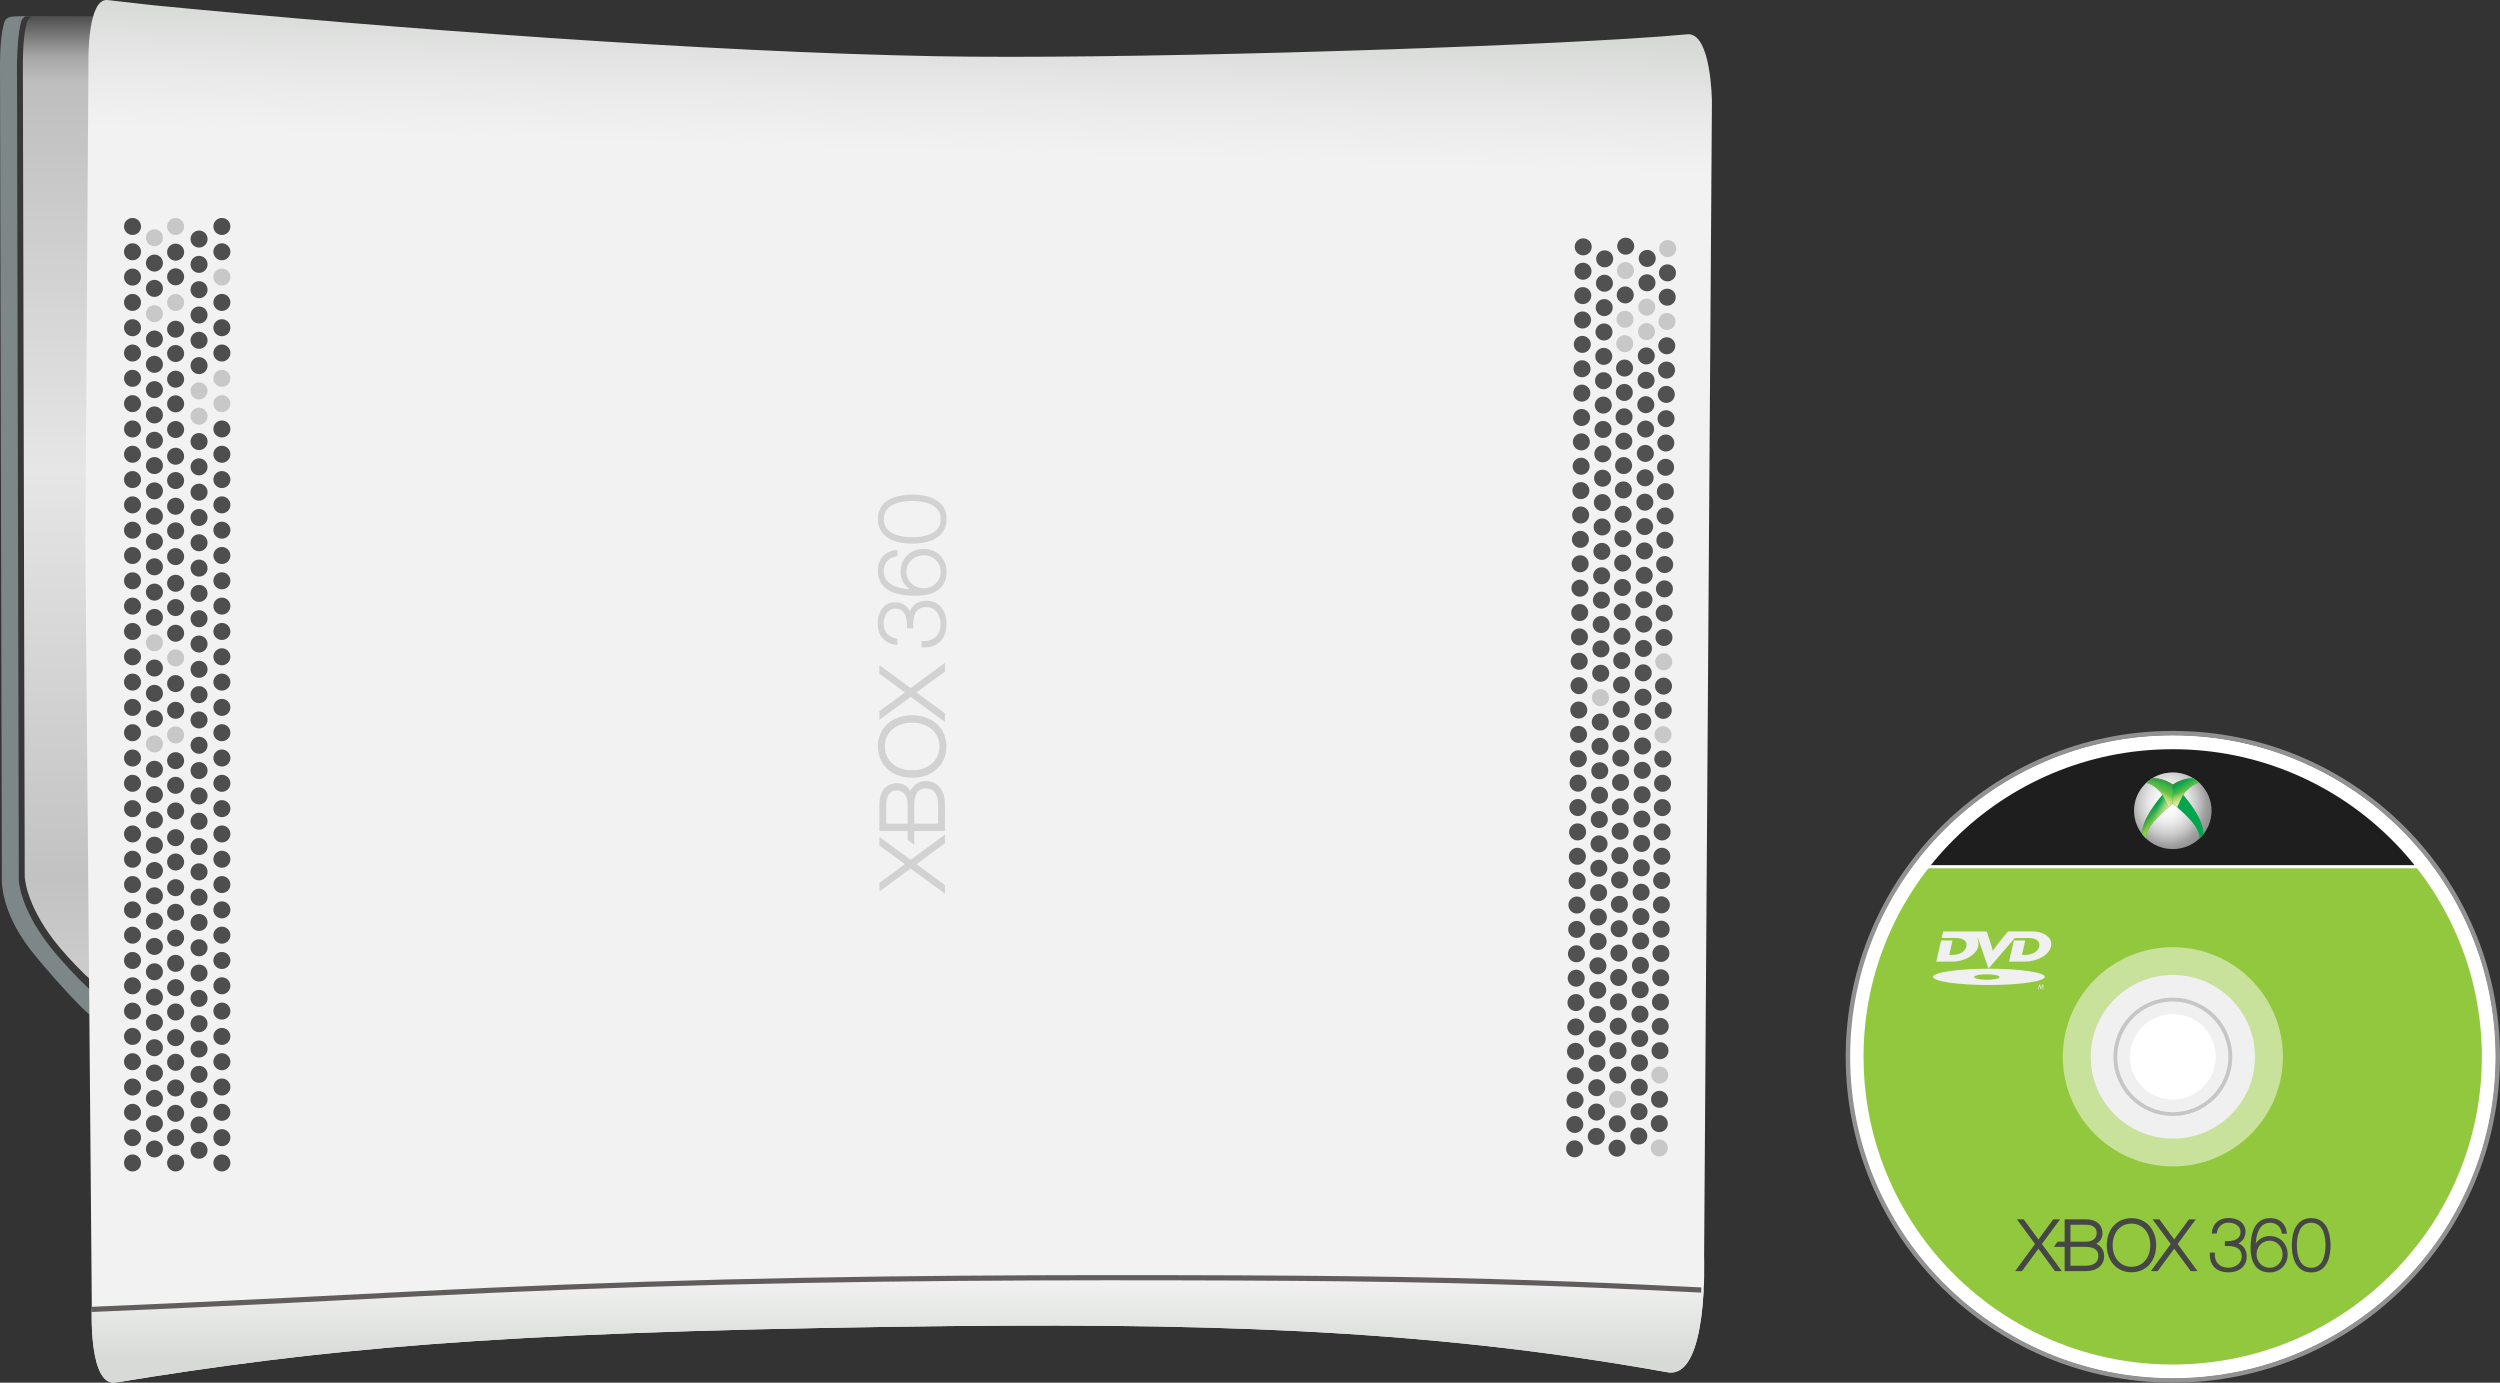 <?xml version="1.0" encoding="UTF-8"?>
<svg id="svg2" width="537" height="297" version="1.1" viewBox="0 0 537 297" xmlns="http://www.w3.org/2000/svg" xmlns:cc="http://creativecommons.org/ns#" xmlns:dc="http://purl.org/dc/elements/1.1/" xmlns:rdf="http://www.w3.org/1999/02/22-rdf-syntax-ns#" xmlns:xlink="http://www.w3.org/1999/xlink">
 <rect x="0" y="0" width="537" height="297" fill="#333333" stroke="none"/>
 <defs id="defs6">
  <linearGradient id="linearGradient7376" x1="200.58" x2="200.58" y1="263.2" y2="278.9" gradientTransform="matrix(1.114 0 0 1.114 -31.943 -18.704)" gradientUnits="userSpaceOnUse">
   <stop id="stop7396" stop-color="#f1f2f1" offset="0"/>
   <stop id="stop7402" stop-color="#d8dad8" offset="1"/>
  </linearGradient>
  <radialGradient id="radialGradient3528" cx="23.69" cy="12.766" r="14.35" gradientTransform="matrix(0 1.846 -1.576 0 41.661 -29.484)" gradientUnits="userSpaceOnUse" xlink:href="#linearGradient3037"/>
  <linearGradient id="linearGradient3037">
   <stop id="stop3039" stop-color="#fff" offset="0"/>
   <stop id="stop3041" stop-color="#fff" stop-opacity="0" offset="1"/>
  </linearGradient>
  <radialGradient id="radialGradient3530" cx="23.69" cy="12.766" r="14.35" gradientTransform="matrix(0 1.153 -.984 0 34.106 -13.06)" gradientUnits="userSpaceOnUse" xlink:href="#linearGradient3037"/>
  <linearGradient id="linearGradient3532" x1="17.161" x2="13.206" y1="21.54" y2="16.9" gradientUnits="userSpaceOnUse" xlink:href="#linearGradient3992"/>
  <linearGradient id="linearGradient3992">
   <stop id="stop3994" stop-color="#97ca43" offset="0"/>
   <stop id="stop3996" stop-color="#97ca43" stop-opacity="0" offset="1"/>
  </linearGradient>
  <linearGradient id="linearGradient3534" x1="11.656" x2="13.586" y1="18.172" y2="19.231" gradientUnits="userSpaceOnUse" xlink:href="#linearGradient3356"/>
  <linearGradient id="linearGradient3356">
   <stop id="stop3358" stop-color="#458f41" offset="0"/>
   <stop id="stop3360" stop-color="#458f41" stop-opacity="0" offset="1"/>
  </linearGradient>
  <linearGradient id="linearGradient3536" x1="19.903" x2="14.902" y1="19.231" y2="17.2" gradientUnits="userSpaceOnUse" xlink:href="#linearGradient3366"/>
  <linearGradient id="linearGradient3366">
   <stop id="stop3368" stop-color="#e5edae" offset="0"/>
   <stop id="stop3370" stop-color="#e5edae" stop-opacity="0" offset="1"/>
  </linearGradient>
  <linearGradient id="linearGradient3538" x1="19.663" x2="23.287" y1="13.09" y2="5.046" gradientUnits="userSpaceOnUse" xlink:href="#linearGradient3992"/>
  <linearGradient id="linearGradient3540" x1="17.497" x2="17.321" y1="4.098" y2="6.218" gradientUnits="userSpaceOnUse" xlink:href="#linearGradient3316"/>
  <linearGradient id="linearGradient3316">
   <stop id="stop3318" stop-color="#459743" offset="0"/>
   <stop id="stop3320" stop-color="#459743" stop-opacity="0" offset="1"/>
  </linearGradient>
  <linearGradient id="linearGradient3542" x1="19.339" x2="18.286" y1="4.717" y2="6.306" gradientUnits="userSpaceOnUse" xlink:href="#linearGradient3316"/>
  <linearGradient id="linearGradient3544" x1="19.515" x2="21.796" y1="15.668" y2="11.517" gradientUnits="userSpaceOnUse">
   <stop id="stop3332" stop-color="#e6edae" offset="0"/>
   <stop id="stop3334" stop-color="#e6edae" stop-opacity="0" offset="1"/>
  </linearGradient>
  <linearGradient id="linearGradient3552" x1="17.551" x2="20.647" y1="12.031" y2="6.988" gradientUnits="userSpaceOnUse" xlink:href="#linearGradient3992"/>
  <linearGradient id="linearGradient3554" x1="19.552" x2="18.76" y1="5.069" y2="6.348" gradientUnits="userSpaceOnUse">
   <stop id="stop3308" stop-color="#46873f" offset="0"/>
   <stop id="stop3310" stop-color="#46873f" stop-opacity="0" offset="1"/>
  </linearGradient>
  <linearGradient id="linearGradient3556" x1="20.124" x2="21.972" y1="15.569" y2="10.981" gradientUnits="userSpaceOnUse">
   <stop id="stop3348" stop-color="#e6eead" offset="0"/>
   <stop id="stop3350" stop-color="#e6eead" stop-opacity="0" offset="1"/>
  </linearGradient>
  <linearGradient id="linearGradient5934" x1="8.9" x2="8.9" y1="3.481" y2="216.85" gradientTransform="translate(3.746)" gradientUnits="userSpaceOnUse">
   <stop id="stop5936" stop-color="#4e4e4e" offset="0"/>
   <stop id="stop5946" stop-color="#a5a5a5" offset=".04"/>
   <stop id="stop5978" stop-color="#bebebe" offset=".066"/>
   <stop id="stop5965" stop-color="#e6e6e6" offset=".456"/>
   <stop id="stop5961" stop-color="#c2c2c2" offset=".868"/>
   <stop id="stop5942" stop-color="#d0d0d0" offset="1"/>
  </linearGradient>
  <linearGradient id="linearGradient6579" x1="206.14" x2="197.55" y1=".524" y2="291" gradientTransform="translate(-.214)" gradientUnits="userSpaceOnUse">
   <stop id="stop6581" stop-color="#d2d5d2" offset="0"/>
   <stop id="stop6591" stop-color="#eaeaea" offset=".072"/>
   <stop id="stop6593" stop-color="#f1f2f1" offset=".111"/>
   <stop id="stop6587" stop-color="#f1f2f1" offset="1"/>
  </linearGradient>
 </defs>
 <g id="g8907">
  <path id="rect4952-9-2" d="m0.737 5.479c0.268-1.046 0.406-1.455 1.319-1.804 0.542-0.207 3.716-0.206 3.716-0.206h11.888l2.828 215c-0.228 1.602-11.18-10.846-14.112-14.685-6.276-8.217-5.979-14.758-5.979-14.758l-0.396-174.98s-0.06-5.462 0.736-8.572z" fill="#7d8787" style="paint-order:normal"/>
  <path id="rect4952-9-2-6" d="m4.362 5.432c0.175-0.796 0.161-1.151 0.762-1.695 0.233-0.211 0.358-0.254 0.358-0.254l15.807-0.038 0.311 210.29c-0.228 1.602-8.256-6.984-11.188-10.823-6.276-8.217-6.371-13.886-6.371-13.886l-0.396-174.98s0.027-5.482 0.718-8.618z" fill="#383838" style="paint-order:normal"/>
  <path id="rect4952-9" d="m5.628 5.461c0.268-1.042 0.272-1.162 0.804-1.641 0.431-0.388 0.425-0.337 0.425-0.337l15.718-0.014v208.81c-0.228 1.595-7.96-6.331-10.893-10.155-6.276-8.184-6.371-13.83-6.371-13.83l-0.396-174.28s-0.083-5.449 0.713-8.547z" fill="url(#linearGradient5934)" style="paint-order:normal"/>
  <path id="rect4949" d="m23.091 0.01c3.188 0.321 7.236 0.866 10.586 1.191 50.847 4.936 118.44 9.977 167.32 10.875 38.141 0.701 113.11-1.583 148.33-3.74 5.386-0.33 9.843-0.657 13.096-0.969 5.175-0.497 5.297 14.421 5.297 14.421l-1.675 248.09s1.006 26.473-7.89 24.874c-52.986-9.525-101.73-10.676-165.69-9.771-87.155 1.233-123.58 4.794-167.6 11.979-5.858 0.956-5.143-16.039-5.143-16.039l-1.381-163.96 0.656-104s-0.232-13.386 4.102-12.949z" fill="url(#linearGradient6579)" style="paint-order:normal"/>
  <g id="g6599" transform="translate(-.214)" fill="#d2d2d2" stroke-width=".698">
   <path id="path3007" d="m203.19 144.24-6.107 4.495 6.107 4.494v1.851l-7.378-5.406-6.702 4.936v-1.851l5.466-4.024-5.466-4.022v-1.849l6.701 4.934 7.378-5.408v1.849zm-3e-3 35.041-7.375 5.41-6.701-4.935v1.849l5.47 4.024-5.47 4.02v1.847l6.701-4.935 7.375 5.409v-1.851l-6.104-4.492 6.104-4.494v-1.852zm-4.11-11.504c2.535 0 4.113 1.922 4.113 5.02l-3e-3 5.716h-6.595v2.925c-0.318-0.212-1.092-0.773-1.411-1.019v-1.906h-6.07v-5.716c0-4.244 2.93-4.576 3.831-4.576 1.216 0 2.263 0.668 2.818 1.692 0.142-0.311 0.335-0.63 0.587-0.923 0.681-0.797 1.622-1.214 2.731-1.214m-3.897 9.155v-4.135c0-1.904-0.883-2.995-2.362-2.995-1.958 0-2.24 1.875-2.24 2.995v4.135h4.602zm3.868-7.578c-2.021 0-2.455 1.873-2.455 3.443v4.135h5.126v-4.135c0-1.287-0.351-3.443-2.671-3.443m-2.907-15.718c4.335 0 7.357 2.755 7.357 6.704 0 3.954-3.022 6.718-7.357 6.718-4.33 0-7.354-2.764-7.354-6.718 0-3.949 3.025-6.704 7.354-6.704m0 1.599c-3.455 0-5.867 2.1-5.867 5.105 0 3.013 2.412 5.123 5.867 5.123s5.87-2.111 5.87-5.123c0-3.005-2.415-5.105-5.87-5.105"/>
   <path id="path3009" d="m188.78 111.5c0 3.342 2.691 5.261 7.381 5.261 4.687 0 7.381-1.919 7.381-5.261 0-1.906-0.833-3.322-2.464-4.221-1.558-0.854-3.535-1.036-4.917-1.036-2.218 0-7.381 0.514-7.381 5.257m13.499 0c0 0.954-0.311 1.746-0.917 2.356-1.347 1.341-3.835 1.543-5.201 1.543-1.84 0-6.117-0.382-6.117-3.899 0-3.517 4.277-3.894 6.117-3.894 1.84 7e-5 6.118 0.378 6.118 3.894m-8.624 11.295c0 1.526 0.744 2.921 1.972 3.779-2.673-0.18-5.582-1.038-5.582-3.939 0-1.622 1.058-2.851 2.698-3.127l0.257-0.042v-1.347l-0.342 0.035c-2.391 0.266-3.877 1.984-3.877 4.481 0 4.415 4.38 5.34 8.052 5.34 4.39 0 6.71-1.791 6.71-5.179 0-2.782-2.108-4.887-4.902-4.887-2.891 0-4.985 2.058-4.985 4.887m8.624 0c0 1.995-1.6 3.561-3.639 3.561-2.123 0-3.72-1.534-3.72-3.561 0-0.911 0.356-1.773 1.001-2.416 0.701-0.705 1.692-1.103 2.719-1.103 2.039 0 3.639 1.546 3.639 3.519m-3.091 6.239c2.63 0 4.328 1.957 4.328 4.982 0 1.641-0.489 2.974-1.413 3.856-0.885 0.844-2.151 1.254-3.663 1.186l-0.288-0.01v-1.365l0.315 0.01c1.139 0.048 2.095-0.263 2.759-0.901 0.67-0.646 1.029-1.609 1.029-2.776 0-1.801-1.056-3.615-3.067-3.615-0.831 0-1.492 0.254-1.968 0.764-0.577 0.615-0.839 1.605-0.852 2.857v0.949c-0.33 8e-3 -0.989 8e-3 -1.331 0-1e-3 -0.346-7e-3 -0.705-7e-3 -0.944 0-0.666-0.167-1.96-0.841-2.661-0.414-0.428-0.981-0.653-1.68-0.653-1.636 0-2.49 1.663-2.49 3.303 0 1.625 1.059 2.852 2.7 3.128l0.255 0.042v1.355l-0.34-0.04c-2.39-0.269-3.879-1.99-3.879-4.486 0-1.525 0.473-2.872 1.294-3.695 0.645-0.641 1.471-0.971 2.461-0.971 1.402 0 2.588 0.757 3.135 1.947 0.562-1.401 1.881-2.264 3.543-2.264"/>
  </g>
  <path id="path4967" d="m252.03 274.46c-18.711-0.035-40.424 1e-3 -62.742 0.296-22.318 0.295-45.245 0.85-67.199 1.7-21.954 0.85-42.974 1.996-59.865 2.84-16.89 0.844-29.725 1.39-39.027 1.826-1.227 0.058-2.382 0.116-3.485 0.178-0.04 1.131-0.502 16.584 5.145 15.662 44.029-7.184 80.449-10.746 167.6-11.979 63.96-0.905 112.7 0.247 165.69 9.773 5.859 1.053 7.4-9.988 7.785-17.706-0.821-0.051-1.675-0.091-2.586-0.126-6.316-0.244-14.71-0.659-25.254-1.058s-23.238-0.78-37.44-1.023c-14.202-0.243-29.916-0.348-48.627-0.383z" fill="url(#linearGradient7376)"/>
  <g id="g7077" transform="matrix(1.114 0 0 1.114 -31.943 -18.704)" fill="#c8c8c8">
   <circle id="path4971-47" cx="58.45" cy="62.637" r="1.642" style="paint-order:normal"/>
   <circle id="path4971-5-4-0-0" cx="58.45" cy="77.278" r="1.642" style="paint-order:normal"/>
   <circle id="path4971-5-46-2-0" cx="58.45" cy="140.72" r="1.642" style="paint-order:normal"/>
   <circle id="path4971-6-9" cx="58.45" cy="160.24" r="1.642" style="paint-order:normal"/>
   <circle id="path4971-98" cx="62.535" cy="60.458" r="1.642" style="paint-order:normal"/>
   <circle id="path4971-5-4-0-29" cx="62.535" cy="75.116" r="1.642" style="paint-order:normal"/>
   <circle id="path4971-5-4-9-8-1" cx="62.535" cy="143.65" r="1.642" style="paint-order:normal"/>
   <circle id="path4971-6-1" cx="62.535" cy="158.5" r="1.642" style="paint-order:normal"/>
   <circle id="path4971-5-46-09" cx="67.055" cy="92.168" r="1.642" style="paint-order:normal"/>
   <circle id="path4971-5-4-9-19" cx="67.055" cy="97.049" r="1.642" style="paint-order:normal"/>
   <circle id="path4971-5-4-86" cx="71.457" cy="70.219" r="1.642" style="paint-order:normal"/>
   <circle id="path4971-5-46-3" cx="71.457" cy="89.741" r="1.642" style="paint-order:normal"/>
   <circle id="path4971-5-4-9-3" cx="71.457" cy="94.621" r="1.642" style="paint-order:normal"/>
  </g>
  <g id="g7062" transform="matrix(1.114 0 0 1.114 -31.943 -18.704)" fill="#4e4e4e">
   <circle id="path4971" cx="54.225" cy="60.458" r="1.642" style="paint-order:normal"/>
   <circle id="path4971-5" cx="54.225" cy="65.339" r="1.642" style="paint-order:normal"/>
   <circle id="path4971-5-4" cx="54.225" cy="70.219" r="1.642" style="paint-order:normal"/>
   <circle id="path4971-5-4-0" cx="54.225" cy="75.1" r="1.642" style="paint-order:normal"/>
   <circle id="path4971-5-4-0-5" cx="54.225" cy="79.98" r="1.642" style="paint-order:normal"/>
   <circle id="path4971-9" cx="54.225" cy="84.86" r="1.642" style="paint-order:normal"/>
   <circle id="path4971-5-46" cx="54.225" cy="89.741" r="1.642" style="paint-order:normal"/>
   <circle id="path4971-5-4-9" cx="54.225" cy="94.621" r="1.642" style="paint-order:normal"/>
   <circle id="path4971-5-4-0-2" cx="54.225" cy="99.502" r="1.642" style="paint-order:normal"/>
   <circle id="path4971-5-4-0-5-2" cx="54.225" cy="104.38" r="1.642" style="paint-order:normal"/>
   <circle id="path4971-4" cx="54.225" cy="109.26" r="1.642" style="paint-order:normal"/>
   <circle id="path4971-5-7" cx="54.225" cy="114.14" r="1.642" style="paint-order:normal"/>
   <circle id="path4971-5-4-7" cx="54.225" cy="119.02" r="1.642" style="paint-order:normal"/>
   <circle id="path4971-5-4-0-54" cx="54.225" cy="123.9" r="1.642" style="paint-order:normal"/>
   <circle id="path4971-5-4-0-5-8" cx="54.225" cy="128.78" r="1.642" style="paint-order:normal"/>
   <circle id="path4971-9-1" cx="54.225" cy="133.66" r="1.642" style="paint-order:normal"/>
   <circle id="path4971-5-46-2" cx="54.225" cy="138.55" r="1.642" style="paint-order:normal"/>
   <circle id="path4971-5-4-9-8" cx="54.225" cy="143.43" r="1.642" style="paint-order:normal"/>
   <circle id="path4971-5-4-0-2-9" cx="54.225" cy="148.31" r="1.642" style="paint-order:normal"/>
   <circle id="path4971-5-4-0-5-2-3" cx="54.225" cy="153.19" r="1.642" style="paint-order:normal"/>
   <circle id="path4971-6" cx="54.225" cy="158.07" r="1.642" style="paint-order:normal"/>
   <circle id="path4971-5-8" cx="54.225" cy="162.95" r="1.642" style="paint-order:normal"/>
   <circle id="path4971-5-4-02" cx="54.225" cy="167.83" r="1.642" style="paint-order:normal"/>
   <circle id="path4971-5-4-0-1" cx="54.225" cy="172.71" r="1.642" style="paint-order:normal"/>
   <circle id="path4971-5-4-0-5-0" cx="54.225" cy="177.59" r="1.642" style="paint-order:normal"/>
   <circle id="path4971-9-5" cx="54.225" cy="182.47" r="1.642" style="paint-order:normal"/>
   <circle id="path4971-5-46-1" cx="54.225" cy="187.35" r="1.642" style="paint-order:normal"/>
   <circle id="path4971-5-4-9-1" cx="54.225" cy="192.23" r="1.642" style="paint-order:normal"/>
   <circle id="path4971-5-4-0-2-0" cx="54.225" cy="197.11" r="1.642" style="paint-order:normal"/>
   <circle id="path4971-5-4-0-5-2-8" cx="54.225" cy="201.99" r="1.642" style="paint-order:normal"/>
   <circle id="path4971-5-4-0-5-0-5" cx="54.225" cy="206.87" r="1.642" style="paint-order:normal"/>
   <circle id="path4971-9-5-0" cx="54.225" cy="211.75" r="1.642" style="paint-order:normal"/>
   <circle id="path4971-5-46-1-6" cx="54.225" cy="216.63" r="1.642" style="paint-order:normal"/>
   <circle id="path4971-5-4-9-1-4" cx="54.225" cy="221.51" r="1.642" style="paint-order:normal"/>
   <circle id="path4971-5-4-0-2-0-6" cx="54.225" cy="226.39" r="1.642" style="paint-order:normal"/>
   <circle id="path4971-5-4-0-5-2-8-2" cx="54.225" cy="231.27" r="1.642" style="paint-order:normal"/>
   <circle id="path4971-5-4-0-2-0-6-2" cx="54.225" cy="236.15" r="1.642" style="paint-order:normal"/>
   <circle id="path4971-5-4-0-5-2-8-2-8" cx="54.225" cy="241.03" r="1.642" style="paint-order:normal"/>
   <circle id="path4971-5-2" cx="58.45" cy="67.517" r="1.642" style="paint-order:normal"/>
   <circle id="path4971-5-4-4" cx="58.45" cy="72.398" r="1.642" style="paint-order:normal"/>
   <circle id="path4971-5-4-0-5-6" cx="58.45" cy="82.158" r="1.642" style="paint-order:normal"/>
   <circle id="path4971-9-2" cx="58.45" cy="87.038" r="1.642" style="paint-order:normal"/>
   <circle id="path4971-5-46-9" cx="58.45" cy="91.919" r="1.642" style="paint-order:normal"/>
   <circle id="path4971-5-4-9-9" cx="58.45" cy="96.799" r="1.642" style="paint-order:normal"/>
   <circle id="path4971-5-4-0-2-08" cx="58.45" cy="101.68" r="1.642" style="paint-order:normal"/>
   <circle id="path4971-5-4-0-5-2-1" cx="58.45" cy="106.56" r="1.642" style="paint-order:normal"/>
   <circle id="path4971-4-3" cx="58.45" cy="111.44" r="1.642" style="paint-order:normal"/>
   <circle id="path4971-5-7-1" cx="58.45" cy="116.32" r="1.642" style="paint-order:normal"/>
   <circle id="path4971-5-4-7-1" cx="58.45" cy="121.2" r="1.642" style="paint-order:normal"/>
   <circle id="path4971-5-4-0-54-0" cx="58.45" cy="126.08" r="1.642" style="paint-order:normal"/>
   <circle id="path4971-5-4-0-5-8-3" cx="58.45" cy="130.96" r="1.642" style="paint-order:normal"/>
   <circle id="path4971-9-1-4" cx="58.45" cy="135.84" r="1.642" style="paint-order:normal"/>
   <circle id="path4971-5-4-9-8-3" cx="58.45" cy="145.6" r="1.642" style="paint-order:normal"/>
   <circle id="path4971-5-4-0-2-9-9" cx="58.45" cy="150.48" r="1.642" style="paint-order:normal"/>
   <circle id="path4971-5-4-0-5-2-3-1" cx="58.45" cy="155.36" r="1.642" style="paint-order:normal"/>
   <circle id="path4971-5-8-6" cx="58.45" cy="165.12" r="1.642" style="paint-order:normal"/>
   <circle id="path4971-5-4-02-9" cx="58.45" cy="170" r="1.642" style="paint-order:normal"/>
   <circle id="path4971-5-4-0-1-3" cx="58.45" cy="174.88" r="1.642" style="paint-order:normal"/>
   <circle id="path4971-5-4-0-5-0-3" cx="58.45" cy="179.76" r="1.642" style="paint-order:normal"/>
   <circle id="path4971-9-5-8" cx="58.45" cy="184.64" r="1.642" style="paint-order:normal"/>
   <circle id="path4971-5-46-1-0" cx="58.45" cy="189.52" r="1.642" style="paint-order:normal"/>
   <circle id="path4971-5-4-9-1-5" cx="58.45" cy="194.4" r="1.642" style="paint-order:normal"/>
   <circle id="path4971-5-4-0-2-0-66" cx="58.45" cy="199.28" r="1.642" style="paint-order:normal"/>
   <circle id="path4971-5-4-0-5-2-8-4" cx="58.45" cy="204.17" r="1.642" style="paint-order:normal"/>
   <circle id="path4971-5-4-0-5-0-5-0" cx="58.45" cy="209.05" r="1.642" style="paint-order:normal"/>
   <circle id="path4971-9-5-0-0" cx="58.45" cy="213.93" r="1.642" style="paint-order:normal"/>
   <circle id="path4971-5-46-1-6-4" cx="58.45" cy="218.81" r="1.642" style="paint-order:normal"/>
   <circle id="path4971-5-4-9-1-4-6" cx="58.45" cy="223.69" r="1.642" style="paint-order:normal"/>
   <circle id="path4971-5-4-0-2-0-6-26" cx="58.45" cy="228.57" r="1.642" style="paint-order:normal"/>
   <circle id="path4971-5-4-0-5-2-8-2-7" cx="58.45" cy="233.45" r="1.642" style="paint-order:normal"/>
   <circle id="path4971-5-4-0-2-0-6-2-5" cx="58.45" cy="238.33" r="1.642" style="paint-order:normal"/>
   <circle id="path4971-5-72" cx="62.535" cy="65.41" r="1.642" style="paint-order:normal"/>
   <circle id="path4971-5-4-8" cx="62.535" cy="70.164" r="1.642" style="paint-order:normal"/>
   <circle id="path4971-5-4-0-5-9" cx="62.535" cy="80.266" r="1.642" style="paint-order:normal"/>
   <circle id="path4971-9-6" cx="62.535" cy="84.953" r="1.642" style="paint-order:normal"/>
   <circle id="path4971-5-46-0" cx="62.535" cy="89.905" r="1.642" style="paint-order:normal"/>
   <circle id="path4971-5-4-9-2" cx="62.535" cy="94.659" r="1.642" style="paint-order:normal"/>
   <circle id="path4971-5-4-0-2-7" cx="62.535" cy="99.611" r="1.642" style="paint-order:normal"/>
   <circle id="path4971-5-4-0-5-2-6" cx="62.535" cy="104.76" r="1.642" style="paint-order:normal"/>
   <circle id="path4971-4-1" cx="62.535" cy="109.45" r="1.642" style="paint-order:normal"/>
   <circle id="path4971-5-7-3" cx="62.535" cy="114.4" r="1.642" style="paint-order:normal"/>
   <circle id="path4971-5-4-7-2" cx="62.535" cy="119.15" r="1.642" style="paint-order:normal"/>
   <circle id="path4971-5-4-0-54-1" cx="62.535" cy="124.11" r="1.642" style="paint-order:normal"/>
   <circle id="path4971-5-4-0-5-8-5" cx="62.535" cy="129.26" r="1.642" style="paint-order:normal"/>
   <circle id="path4971-9-1-9" cx="62.535" cy="133.94" r="1.642" style="paint-order:normal"/>
   <circle id="path4971-5-46-2-9" cx="62.535" cy="138.89" r="1.642" style="paint-order:normal"/>
   <circle id="path4971-5-4-0-2-9-4" cx="62.535" cy="148.6" r="1.642" style="paint-order:normal"/>
   <circle id="path4971-5-4-0-5-2-3-9" cx="62.535" cy="153.75" r="1.642" style="paint-order:normal"/>
   <circle id="path4971-5-8-0" cx="62.535" cy="163.46" r="1.642" style="paint-order:normal"/>
   <circle id="path4971-5-4-02-7" cx="62.535" cy="168.21" r="1.642" style="paint-order:normal"/>
   <circle id="path4971-5-4-0-1-5" cx="62.535" cy="173.16" r="1.642" style="paint-order:normal"/>
   <circle id="path4971-5-4-0-5-0-8" cx="62.535" cy="178.31" r="1.642" style="paint-order:normal"/>
   <circle id="path4971-9-5-7" cx="62.535" cy="183" r="1.642" style="paint-order:normal"/>
   <circle id="path4971-5-46-1-04" cx="62.535" cy="187.95" r="1.642" style="paint-order:normal"/>
   <circle id="path4971-5-4-9-1-8" cx="62.535" cy="192.7" r="1.642" style="paint-order:normal"/>
   <circle id="path4971-5-4-0-2-0-0" cx="62.535" cy="197.66" r="1.642" style="paint-order:normal"/>
   <circle id="path4971-5-4-0-5-2-8-42" cx="62.535" cy="202.54" r="1.642" style="paint-order:normal"/>
   <circle id="path4971-5-4-0-5-0-5-9" cx="62.535" cy="207.23" r="1.642" style="paint-order:normal"/>
   <circle id="path4971-9-5-0-6" cx="62.535" cy="211.92" r="1.642" style="paint-order:normal"/>
   <circle id="path4971-5-46-1-6-1" cx="62.535" cy="216.87" r="1.642" style="paint-order:normal"/>
   <circle id="path4971-5-4-9-1-4-0" cx="62.535" cy="221.62" r="1.642" style="paint-order:normal"/>
   <circle id="path4971-5-4-0-2-0-6-4" cx="62.535" cy="226.57" r="1.642" style="paint-order:normal"/>
   <circle id="path4971-5-4-0-5-2-8-2-2" cx="62.535" cy="231.46" r="1.642" style="paint-order:normal"/>
   <circle id="path4971-5-4-0-2-0-6-2-2" cx="62.535" cy="236.15" r="1.642" style="paint-order:normal"/>
   <circle id="path4971-5-4-0-5-2-8-2-8-2" cx="62.535" cy="241.03" r="1.642" style="paint-order:normal"/>
   <circle id="path4971-55" cx="67.055" cy="62.886" r="1.642" style="paint-order:normal"/>
   <circle id="path4971-5-29" cx="67.055" cy="67.766" r="1.642" style="paint-order:normal"/>
   <circle id="path4971-5-4-028" cx="67.055" cy="72.647" r="1.642" style="paint-order:normal"/>
   <circle id="path4971-5-4-0-3" cx="67.055" cy="77.527" r="1.642" style="paint-order:normal"/>
   <circle id="path4971-5-4-0-5-80" cx="67.055" cy="82.408" r="1.642" style="paint-order:normal"/>
   <circle id="path4971-9-4" cx="67.055" cy="87.288" r="1.642" style="paint-order:normal"/>
   <circle id="path4971-5-4-0-2-6" cx="67.055" cy="101.93" r="1.642" style="paint-order:normal"/>
   <circle id="path4971-5-4-0-5-2-2" cx="67.055" cy="106.81" r="1.642" style="paint-order:normal"/>
   <circle id="path4971-4-5" cx="67.055" cy="111.69" r="1.642" style="paint-order:normal"/>
   <circle id="path4971-5-7-4" cx="67.055" cy="116.57" r="1.642" style="paint-order:normal"/>
   <circle id="path4971-5-4-7-4" cx="67.055" cy="121.45" r="1.642" style="paint-order:normal"/>
   <circle id="path4971-5-4-0-54-9" cx="67.055" cy="126.33" r="1.642" style="paint-order:normal"/>
   <circle id="path4971-5-4-0-5-8-9" cx="67.055" cy="131.21" r="1.642" style="paint-order:normal"/>
   <circle id="path4971-9-1-3" cx="67.055" cy="136.09" r="1.642" style="paint-order:normal"/>
   <circle id="path4971-5-46-2-6" cx="67.055" cy="140.97" r="1.642" style="paint-order:normal"/>
   <circle id="path4971-5-4-9-8-0" cx="67.055" cy="145.85" r="1.642" style="paint-order:normal"/>
   <circle id="path4971-5-4-0-2-9-5" cx="67.055" cy="150.73" r="1.642" style="paint-order:normal"/>
   <circle id="path4971-5-4-0-5-2-3-0" cx="67.055" cy="155.61" r="1.642" style="paint-order:normal"/>
   <circle id="path4971-6-2" cx="67.055" cy="160.49" r="1.642" style="paint-order:normal"/>
   <circle id="path4971-5-8-9" cx="67.055" cy="165.37" r="1.642" style="paint-order:normal"/>
   <circle id="path4971-5-4-02-4" cx="67.055" cy="170.26" r="1.642" style="paint-order:normal"/>
   <circle id="path4971-5-4-0-1-35" cx="67.055" cy="175.14" r="1.642" style="paint-order:normal"/>
   <circle id="path4971-5-4-0-5-0-1" cx="67.055" cy="180.02" r="1.642" style="paint-order:normal"/>
   <circle id="path4971-9-5-74" cx="67.055" cy="184.9" r="1.642" style="paint-order:normal"/>
   <circle id="path4971-5-46-1-3" cx="67.055" cy="189.78" r="1.642" style="paint-order:normal"/>
   <circle id="path4971-5-4-9-1-1" cx="67.055" cy="194.66" r="1.642" style="paint-order:normal"/>
   <circle id="path4971-5-4-0-2-0-4" cx="67.055" cy="199.54" r="1.642" style="paint-order:normal"/>
   <circle id="path4971-5-4-0-5-2-8-6" cx="67.055" cy="204.42" r="1.642" style="paint-order:normal"/>
   <circle id="path4971-5-4-0-5-0-5-94" cx="67.055" cy="209.3" r="1.642" style="paint-order:normal"/>
   <circle id="path4971-9-5-0-2" cx="67.055" cy="214.18" r="1.642" style="paint-order:normal"/>
   <circle id="path4971-5-46-1-6-2" cx="67.055" cy="219.06" r="1.642" style="paint-order:normal"/>
   <circle id="path4971-5-4-9-1-4-64" cx="67.055" cy="223.94" r="1.642" style="paint-order:normal"/>
   <circle id="path4971-5-4-0-2-0-6-1" cx="67.055" cy="228.82" r="1.642" style="paint-order:normal"/>
   <circle id="path4971-5-4-0-5-2-8-2-28" cx="67.055" cy="233.7" r="1.642" style="paint-order:normal"/>
   <circle id="path4971-5-4-0-2-0-6-2-8" cx="67.055" cy="238.58" r="1.642" style="paint-order:normal"/>
   <circle id="path4971-2" cx="71.457" cy="60.458" r="1.642" style="paint-order:normal"/>
   <circle id="path4971-5-88" cx="71.457" cy="65.339" r="1.642" style="paint-order:normal"/>
   <circle id="path4971-5-4-0-8" cx="71.457" cy="75.1" r="1.642" style="paint-order:normal"/>
   <circle id="path4971-5-4-0-5-3" cx="71.457" cy="79.98" r="1.642" style="paint-order:normal"/>
   <circle id="path4971-9-8" cx="71.457" cy="84.86" r="1.642" style="paint-order:normal"/>
   <circle id="path4971-5-4-0-2-3" cx="71.457" cy="99.502" r="1.642" style="paint-order:normal"/>
   <circle id="path4971-5-4-0-5-2-80" cx="71.457" cy="104.38" r="1.642" style="paint-order:normal"/>
   <circle id="path4971-4-4" cx="71.457" cy="109.26" r="1.642" style="paint-order:normal"/>
   <circle id="path4971-5-7-7" cx="71.457" cy="114.14" r="1.642" style="paint-order:normal"/>
   <circle id="path4971-5-4-7-6" cx="71.457" cy="119.02" r="1.642" style="paint-order:normal"/>
   <circle id="path4971-5-4-0-54-8" cx="71.457" cy="123.9" r="1.642" style="paint-order:normal"/>
   <circle id="path4971-5-4-0-5-8-90" cx="71.457" cy="128.78" r="1.642" style="paint-order:normal"/>
   <circle id="path4971-9-1-6" cx="71.457" cy="133.66" r="1.642" style="paint-order:normal"/>
   <circle id="path4971-5-46-2-8" cx="71.457" cy="138.55" r="1.642" style="paint-order:normal"/>
   <circle id="path4971-5-4-9-8-7" cx="71.457" cy="143.43" r="1.642" style="paint-order:normal"/>
   <circle id="path4971-5-4-0-2-9-90" cx="71.457" cy="148.31" r="1.642" style="paint-order:normal"/>
   <circle id="path4971-5-4-0-5-2-3-3" cx="71.457" cy="153.19" r="1.642" style="paint-order:normal"/>
   <circle id="path4971-6-3" cx="71.457" cy="158.07" r="1.642" style="paint-order:normal"/>
   <circle id="path4971-5-8-3" cx="71.457" cy="162.95" r="1.642" style="paint-order:normal"/>
   <circle id="path4971-5-4-02-73" cx="71.457" cy="167.83" r="1.642" style="paint-order:normal"/>
   <circle id="path4971-5-4-0-1-2" cx="71.457" cy="172.71" r="1.642" style="paint-order:normal"/>
   <circle id="path4971-5-4-0-5-0-6" cx="71.457" cy="177.59" r="1.642" style="paint-order:normal"/>
   <circle id="path4971-9-5-5" cx="71.457" cy="182.47" r="1.642" style="paint-order:normal"/>
   <circle id="path4971-5-46-1-2" cx="71.457" cy="187.35" r="1.642" style="paint-order:normal"/>
   <circle id="path4971-5-4-9-1-6" cx="71.457" cy="192.23" r="1.642" style="paint-order:normal"/>
   <circle id="path4971-5-4-0-2-0-5" cx="71.457" cy="197.11" r="1.642" style="paint-order:normal"/>
   <circle id="path4971-5-4-0-5-2-8-8" cx="71.457" cy="201.99" r="1.642" style="paint-order:normal"/>
   <circle id="path4971-5-4-0-5-0-5-7" cx="71.457" cy="206.87" r="1.642" style="paint-order:normal"/>
   <circle id="path4971-9-5-0-9" cx="71.457" cy="211.75" r="1.642" style="paint-order:normal"/>
   <circle id="path4971-5-46-1-6-6" cx="71.457" cy="216.63" r="1.642" style="paint-order:normal"/>
   <circle id="path4971-5-4-9-1-4-04" cx="71.457" cy="221.51" r="1.642" style="paint-order:normal"/>
   <circle id="path4971-5-4-0-2-0-6-10" cx="71.457" cy="226.39" r="1.642" style="paint-order:normal"/>
   <circle id="path4971-5-4-0-5-2-8-2-4" cx="71.457" cy="231.27" r="1.642" style="paint-order:normal"/>
   <circle id="path4971-5-4-0-2-0-6-2-87" cx="71.457" cy="236.15" r="1.642" style="paint-order:normal"/>
   <circle id="path4971-5-4-0-5-2-8-2-8-0" cx="71.457" cy="241.03" r="1.642" style="paint-order:normal"/>
  </g>
  <g id="g7254" transform="matrix(1.114 0 0 1.114 -31.943 -18.704)" fill="#515151">
   <circle id="path4971-8" transform="rotate(.549)" cx="334.55" cy="61.187" r="1.642" style="paint-order:normal"/>
   <circle id="path4971-8-2" transform="rotate(.549)" cx="334.55" cy="65.888" r="1.642" style="paint-order:normal"/>
   <circle id="path4971-8-2-1" transform="rotate(.549)" cx="334.55" cy="70.588" r="1.642" style="paint-order:normal"/>
   <circle id="path4971-8-2-1-2" transform="rotate(.549)" cx="334.55" cy="75.289" r="1.642" style="paint-order:normal"/>
   <circle id="path4971-8-2-1-2-0" transform="rotate(.549)" cx="334.55" cy="79.99" r="1.642" style="paint-order:normal"/>
   <circle id="path4971-8-2-1-2-0-7" transform="rotate(.549)" cx="334.55" cy="84.69" r="1.642" style="paint-order:normal"/>
   <circle id="path4971-8-2-1-2-0-7-3" transform="rotate(.549)" cx="334.55" cy="89.391" r="1.642" style="paint-order:normal"/>
   <circle id="path4971-8-2-1-2-0-7-3-1" transform="rotate(.549)" cx="334.55" cy="94.091" r="1.642" style="paint-order:normal"/>
   <circle id="path4971-8-2-1-2-0-7-3-1-1" transform="rotate(.549)" cx="334.55" cy="98.792" r="1.642" style="paint-order:normal"/>
   <circle id="path4971-8-9" transform="rotate(.549)" cx="334.55" cy="103.49" r="1.642" style="paint-order:normal"/>
   <circle id="path4971-8-2-0" transform="rotate(.549)" cx="334.55" cy="108.19" r="1.642" style="paint-order:normal"/>
   <circle id="path4971-8-2-1-5" transform="rotate(.549)" cx="334.55" cy="112.89" r="1.642" style="paint-order:normal"/>
   <circle id="path4971-8-2-1-2-6" transform="rotate(.549)" cx="334.55" cy="117.59" r="1.642" style="paint-order:normal"/>
   <circle id="path4971-8-2-1-2-0-77" transform="rotate(.549)" cx="334.55" cy="122.3" r="1.642" style="paint-order:normal"/>
   <circle id="path4971-8-2-1-2-0-7-4" transform="rotate(.549)" cx="334.55" cy="127" r="1.642" style="paint-order:normal"/>
   <circle id="path4971-8-2-1-2-0-7-3-0" transform="rotate(.549)" cx="334.55" cy="131.7" r="1.642" style="paint-order:normal"/>
   <circle id="path4971-8-2-1-2-0-7-3-1-6" transform="rotate(.549)" cx="334.55" cy="136.4" r="1.642" style="paint-order:normal"/>
   <circle id="path4971-8-2-1-2-0-7-3-1-1-4" transform="rotate(.549)" cx="334.55" cy="141.1" r="1.642" style="paint-order:normal"/>
   <circle id="path4971-8-1" transform="rotate(.549)" cx="334.55" cy="145.8" r="1.642" style="paint-order:normal"/>
   <circle id="path4971-8-2-3" transform="rotate(.549)" cx="334.55" cy="150.5" r="1.642" style="paint-order:normal"/>
   <circle id="path4971-8-2-1-7" transform="rotate(.549)" cx="334.55" cy="155.2" r="1.642" style="paint-order:normal"/>
   <circle id="path4971-8-2-1-2-7" transform="rotate(.549)" cx="334.55" cy="159.9" r="1.642" style="paint-order:normal"/>
   <circle id="path4971-8-2-1-2-0-2" transform="rotate(.549)" cx="334.55" cy="164.6" r="1.642" style="paint-order:normal"/>
   <circle id="path4971-8-2-1-2-0-7-6" transform="rotate(.549)" cx="334.55" cy="169.3" r="1.642" style="paint-order:normal"/>
   <circle id="path4971-8-2-1-2-0-7-3-4" transform="rotate(.549)" cx="334.55" cy="174" r="1.642" style="paint-order:normal"/>
   <circle id="path4971-8-2-1-2-0-7-3-1-5" transform="rotate(.549)" cx="334.55" cy="178.7" r="1.642" style="paint-order:normal"/>
   <circle id="path4971-8-2-1-2-0-7-3-1-1-2" transform="rotate(.549)" cx="334.55" cy="183.4" r="1.642" style="paint-order:normal"/>
   <circle id="path4971-8-9-0" transform="rotate(.549)" cx="334.55" cy="188.1" r="1.642" style="paint-order:normal"/>
   <circle id="path4971-8-2-0-2" transform="rotate(.549)" cx="334.55" cy="192.8" r="1.642" style="paint-order:normal"/>
   <circle id="path4971-8-2-1-5-9" transform="rotate(.549)" cx="334.55" cy="197.5" r="1.642" style="paint-order:normal"/>
   <circle id="path4971-8-2-1-2-6-0" transform="rotate(.549)" cx="334.55" cy="202.21" r="1.642" style="paint-order:normal"/>
   <circle id="path4971-8-2-1-2-0-77-9" transform="rotate(.549)" cx="334.55" cy="206.91" r="1.642" style="paint-order:normal"/>
   <circle id="path4971-8-2-1-2-0-7-4-9" transform="rotate(.549)" cx="334.55" cy="211.61" r="1.642" style="paint-order:normal"/>
   <circle id="path4971-8-2-1-2-0-7-3-0-4" transform="rotate(.549)" cx="334.55" cy="216.31" r="1.642" style="paint-order:normal"/>
   <circle id="path4971-8-2-1-2-0-7-3-1-6-5" transform="rotate(.549)" cx="334.55" cy="221.01" r="1.642" style="paint-order:normal"/>
   <circle id="path4971-8-2-1-2-0-7-3-1-1-4-1" transform="rotate(.549)" cx="334.55" cy="225.71" r="1.642" style="paint-order:normal"/>
   <circle id="path4971-8-2-1-2-0-7-3-1-1-4-1-0" transform="rotate(.549)" cx="334.55" cy="230.41" r="1.642" style="paint-order:normal"/>
   <circle id="path4971-8-2-1-2-0-7-3-1-1-4-1-0-3" transform="rotate(.549)" cx="334.55" cy="235.11" r="1.642" style="paint-order:normal"/>
   <circle id="path4971-8-7" transform="rotate(.549)" cx="338.71" cy="63.458" r="1.642" style="paint-order:normal"/>
   <circle id="path4971-8-2-8" transform="rotate(.549)" cx="338.71" cy="68.159" r="1.642" style="paint-order:normal"/>
   <circle id="path4971-8-2-1-8" transform="rotate(.549)" cx="338.71" cy="72.859" r="1.642" style="paint-order:normal"/>
   <circle id="path4971-8-2-1-2-60" transform="rotate(.549)" cx="338.71" cy="77.56" r="1.642" style="paint-order:normal"/>
   <circle id="path4971-8-2-1-2-0-4" transform="rotate(.549)" cx="338.71" cy="82.261" r="1.642" style="paint-order:normal"/>
   <circle id="path4971-8-2-1-2-0-7-67" transform="rotate(.549)" cx="338.71" cy="86.961" r="1.642" style="paint-order:normal"/>
   <circle id="path4971-8-2-1-2-0-7-3-6" transform="rotate(.549)" cx="338.71" cy="91.662" r="1.642" style="paint-order:normal"/>
   <circle id="path4971-8-2-1-2-0-7-3-1-0" transform="rotate(.549)" cx="338.71" cy="96.362" r="1.642" style="paint-order:normal"/>
   <circle id="path4971-8-2-1-2-0-7-3-1-1-9" transform="rotate(.549)" cx="338.71" cy="101.06" r="1.642" style="paint-order:normal"/>
   <circle id="path4971-8-9-7" transform="rotate(.549)" cx="338.71" cy="105.76" r="1.642" style="paint-order:normal"/>
   <circle id="path4971-8-2-0-5" transform="rotate(.549)" cx="338.71" cy="110.46" r="1.642" style="paint-order:normal"/>
   <circle id="path4971-8-2-1-5-97" transform="rotate(.549)" cx="338.71" cy="115.16" r="1.642" style="paint-order:normal"/>
   <circle id="path4971-8-2-1-2-6-8" transform="rotate(.549)" cx="338.71" cy="119.87" r="1.642" style="paint-order:normal"/>
   <circle id="path4971-8-2-1-2-0-77-5" transform="rotate(.549)" cx="338.71" cy="124.57" r="1.642" style="paint-order:normal"/>
   <circle id="path4971-8-2-1-2-0-7-4-3" transform="rotate(.549)" cx="338.71" cy="129.27" r="1.642" style="paint-order:normal"/>
   <circle id="path4971-8-2-1-2-0-7-3-0-3" transform="rotate(.549)" cx="338.71" cy="133.97" r="1.642" style="paint-order:normal"/>
   <circle id="path4971-8-2-1-2-0-7-3-1-6-8" transform="rotate(.549)" cx="338.71" cy="138.67" r="1.642" style="paint-order:normal"/>
   <circle id="path4971-8-2-1-2-0-7-3-1-1-4-3" transform="rotate(.549)" cx="338.71" cy="143.37" r="1.642" style="paint-order:normal"/>
   <circle id="path4971-8-2-3-9" transform="rotate(.549)" cx="338.71" cy="152.77" r="1.642" style="paint-order:normal"/>
   <circle id="path4971-8-2-1-7-3" transform="rotate(.549)" cx="338.71" cy="157.47" r="1.642" style="paint-order:normal"/>
   <circle id="path4971-8-2-1-2-7-7" transform="rotate(.549)" cx="338.71" cy="162.17" r="1.642" style="paint-order:normal"/>
   <circle id="path4971-8-2-1-2-0-2-8" transform="rotate(.549)" cx="338.71" cy="166.87" r="1.642" style="paint-order:normal"/>
   <circle id="path4971-8-2-1-2-0-7-6-7" transform="rotate(.549)" cx="338.71" cy="171.57" r="1.642" style="paint-order:normal"/>
   <circle id="path4971-8-2-1-2-0-7-3-4-4" transform="rotate(.549)" cx="338.71" cy="176.27" r="1.642" style="paint-order:normal"/>
   <circle id="path4971-8-2-1-2-0-7-3-1-5-1" transform="rotate(.549)" cx="338.71" cy="180.97" r="1.642" style="paint-order:normal"/>
   <circle id="path4971-8-2-1-2-0-7-3-1-1-2-9" transform="rotate(.549)" cx="338.71" cy="185.67" r="1.642" style="paint-order:normal"/>
   <circle id="path4971-8-9-0-0" transform="rotate(.549)" cx="338.71" cy="190.37" r="1.642" style="paint-order:normal"/>
   <circle id="path4971-8-2-0-2-9" transform="rotate(.549)" cx="338.71" cy="195.08" r="1.642" style="paint-order:normal"/>
   <circle id="path4971-8-2-1-5-9-8" transform="rotate(.549)" cx="338.71" cy="199.78" r="1.642" style="paint-order:normal"/>
   <circle id="path4971-8-2-1-2-6-0-8" transform="rotate(.549)" cx="338.71" cy="204.48" r="1.642" style="paint-order:normal"/>
   <circle id="path4971-8-2-1-2-0-77-9-5" transform="rotate(.549)" cx="338.71" cy="209.18" r="1.642" style="paint-order:normal"/>
   <circle id="path4971-8-2-1-2-0-7-4-9-8" transform="rotate(.549)" cx="338.71" cy="213.88" r="1.642" style="paint-order:normal"/>
   <circle id="path4971-8-2-1-2-0-7-3-0-4-4" transform="rotate(.549)" cx="338.71" cy="218.58" r="1.642" style="paint-order:normal"/>
   <circle id="path4971-8-2-1-2-0-7-3-1-6-5-3" transform="rotate(.549)" cx="338.71" cy="223.28" r="1.642" style="paint-order:normal"/>
   <circle id="path4971-8-2-1-2-0-7-3-1-1-4-1-7" transform="rotate(.549)" cx="338.71" cy="227.98" r="1.642" style="paint-order:normal"/>
   <circle id="path4971-8-2-1-2-0-7-3-1-1-4-1-0-1" transform="rotate(.549)" cx="338.71" cy="232.68" r="1.642" style="paint-order:normal"/>
   <circle id="path4971-8-8" transform="rotate(.549)" cx="342.74" cy="60.977" r="1.642" style="paint-order:normal"/>
   <circle id="path4971-8-2-1-79" transform="rotate(.549)" cx="342.74" cy="70.378" r="1.642" style="paint-order:normal"/>
   <circle id="path4971-8-2-1-2-0-7-2" transform="rotate(.549)" cx="342.74" cy="84.48" r="1.642" style="paint-order:normal"/>
   <circle id="path4971-8-2-1-2-0-7-3-43" transform="rotate(.549)" cx="342.74" cy="89.18" r="1.642" style="paint-order:normal"/>
   <circle id="path4971-8-2-1-2-0-7-3-1-7" transform="rotate(.549)" cx="342.74" cy="93.881" r="1.642" style="paint-order:normal"/>
   <circle id="path4971-8-2-1-2-0-7-3-1-1-1" transform="rotate(.549)" cx="342.74" cy="98.581" r="1.642" style="paint-order:normal"/>
   <circle id="path4971-8-9-2" transform="rotate(.549)" cx="342.74" cy="103.28" r="1.642" style="paint-order:normal"/>
   <circle id="path4971-8-2-0-20" transform="rotate(.549)" cx="342.74" cy="107.98" r="1.642" style="paint-order:normal"/>
   <circle id="path4971-8-2-1-5-2" transform="rotate(.549)" cx="342.74" cy="112.68" r="1.642" style="paint-order:normal"/>
   <circle id="path4971-8-2-1-2-6-1" transform="rotate(.549)" cx="342.74" cy="117.38" r="1.642" style="paint-order:normal"/>
   <circle id="path4971-8-2-1-2-0-77-7" transform="rotate(.549)" cx="342.74" cy="122.08" r="1.642" style="paint-order:normal"/>
   <circle id="path4971-8-2-1-2-0-7-4-5" transform="rotate(.549)" cx="342.74" cy="126.79" r="1.642" style="paint-order:normal"/>
   <circle id="path4971-8-2-1-2-0-7-3-0-1" transform="rotate(.549)" cx="342.74" cy="131.49" r="1.642" style="paint-order:normal"/>
   <circle id="path4971-8-2-1-2-0-7-3-1-6-7" transform="rotate(.549)" cx="342.74" cy="136.19" r="1.642" style="paint-order:normal"/>
   <circle id="path4971-8-2-1-2-0-7-3-1-1-4-4" transform="rotate(.549)" cx="342.74" cy="140.89" r="1.642" style="paint-order:normal"/>
   <circle id="path4971-8-1-1" transform="rotate(.549)" cx="342.74" cy="145.59" r="1.642" style="paint-order:normal"/>
   <circle id="path4971-8-2-3-7" transform="rotate(.549)" cx="342.74" cy="150.29" r="1.642" style="paint-order:normal"/>
   <circle id="path4971-8-2-1-7-1" transform="rotate(.549)" cx="342.74" cy="154.99" r="1.642" style="paint-order:normal"/>
   <circle id="path4971-8-2-1-2-7-1" transform="rotate(.549)" cx="342.74" cy="159.69" r="1.642" style="paint-order:normal"/>
   <circle id="path4971-8-2-1-2-0-2-1" transform="rotate(.549)" cx="342.74" cy="164.39" r="1.642" style="paint-order:normal"/>
   <circle id="path4971-8-2-1-2-0-7-6-70" transform="rotate(.549)" cx="342.74" cy="169.09" r="1.642" style="paint-order:normal"/>
   <circle id="path4971-8-2-1-2-0-7-3-4-40" transform="rotate(.549)" cx="342.74" cy="173.79" r="1.642" style="paint-order:normal"/>
   <circle id="path4971-8-2-1-2-0-7-3-1-5-8" transform="rotate(.549)" cx="342.74" cy="178.49" r="1.642" style="paint-order:normal"/>
   <circle id="path4971-8-2-1-2-0-7-3-1-1-2-5" transform="rotate(.549)" cx="342.74" cy="183.19" r="1.642" style="paint-order:normal"/>
   <circle id="path4971-8-9-0-1" transform="rotate(.549)" cx="342.74" cy="187.89" r="1.642" style="paint-order:normal"/>
   <circle id="path4971-8-2-0-2-6" transform="rotate(.549)" cx="342.74" cy="192.59" r="1.642" style="paint-order:normal"/>
   <circle id="path4971-8-2-1-5-9-6" transform="rotate(.549)" cx="342.74" cy="197.29" r="1.642" style="paint-order:normal"/>
   <circle id="path4971-8-2-1-2-6-0-2" transform="rotate(.549)" cx="342.74" cy="201.99" r="1.642" style="paint-order:normal"/>
   <circle id="path4971-8-2-1-2-0-77-9-1" transform="rotate(.549)" cx="342.74" cy="206.7" r="1.642" style="paint-order:normal"/>
   <circle id="path4971-8-2-1-2-0-7-4-9-9" transform="rotate(.549)" cx="342.74" cy="211.4" r="1.642" style="paint-order:normal"/>
   <circle id="path4971-8-2-1-2-0-7-3-0-4-6" transform="rotate(.549)" cx="342.74" cy="216.1" r="1.642" style="paint-order:normal"/>
   <circle id="path4971-8-2-1-2-0-7-3-1-6-5-4" transform="rotate(.549)" cx="342.74" cy="220.8" r="1.642" style="paint-order:normal"/>
   <circle id="path4971-8-2-1-2-0-7-3-1-1-4-1-0-0" transform="rotate(.549)" cx="342.74" cy="230.2" r="1.642" style="paint-order:normal"/>
   <circle id="path4971-8-2-1-2-0-7-3-1-1-4-1-0-3-8" transform="rotate(.549)" cx="342.74" cy="234.9" r="1.642" style="paint-order:normal"/>
   <circle id="path4971-8-2-10" transform="rotate(.549)" cx="346.91" cy="63.297" r="1.642" style="paint-order:normal"/>
   <circle id="path4971-8-2-1-22" transform="rotate(.549)" cx="346.91" cy="67.998" r="1.642" style="paint-order:normal"/>
   <circle id="path4971-8-2-1-2-0-7-64" transform="rotate(.549)" cx="346.91" cy="82.1" r="1.642" style="paint-order:normal"/>
   <circle id="path4971-8-2-1-2-0-7-3-63" transform="rotate(.549)" cx="346.91" cy="86.8" r="1.642" style="paint-order:normal"/>
   <circle id="path4971-8-2-1-2-0-7-3-1-79" transform="rotate(.549)" cx="346.91" cy="91.501" r="1.642" style="paint-order:normal"/>
   <circle id="path4971-8-2-1-2-0-7-3-1-1-7" transform="rotate(.549)" cx="346.91" cy="96.201" r="1.642" style="paint-order:normal"/>
   <circle id="path4971-8-9-4" transform="rotate(.549)" cx="346.91" cy="100.9" r="1.642" style="paint-order:normal"/>
   <circle id="path4971-8-2-0-9" transform="rotate(.549)" cx="346.91" cy="105.6" r="1.642" style="paint-order:normal"/>
   <circle id="path4971-8-2-1-5-1" transform="rotate(.549)" cx="346.91" cy="110.3" r="1.642" style="paint-order:normal"/>
   <circle id="path4971-8-2-1-2-6-7" transform="rotate(.549)" cx="346.91" cy="115" r="1.642" style="paint-order:normal"/>
   <circle id="path4971-8-2-1-2-0-77-0" transform="rotate(.549)" cx="346.91" cy="119.7" r="1.642" style="paint-order:normal"/>
   <circle id="path4971-8-2-1-2-0-7-4-6" transform="rotate(.549)" cx="346.91" cy="124.41" r="1.642" style="paint-order:normal"/>
   <circle id="path4971-8-2-1-2-0-7-3-0-0" transform="rotate(.549)" cx="346.91" cy="129.11" r="1.642" style="paint-order:normal"/>
   <circle id="path4971-8-2-1-2-0-7-3-1-6-85" transform="rotate(.549)" cx="346.91" cy="133.81" r="1.642" style="paint-order:normal"/>
   <circle id="path4971-8-2-1-2-0-7-3-1-1-4-39" transform="rotate(.549)" cx="346.91" cy="138.51" r="1.642" style="paint-order:normal"/>
   <circle id="path4971-8-1-4" transform="rotate(.549)" cx="346.91" cy="143.21" r="1.642" style="paint-order:normal"/>
   <circle id="path4971-8-2-3-1" transform="rotate(.549)" cx="346.91" cy="147.91" r="1.642" style="paint-order:normal"/>
   <circle id="path4971-8-2-1-7-5" transform="rotate(.549)" cx="346.91" cy="152.61" r="1.642" style="paint-order:normal"/>
   <circle id="path4971-8-2-1-2-7-4" transform="rotate(.549)" cx="346.91" cy="157.31" r="1.642" style="paint-order:normal"/>
   <circle id="path4971-8-2-1-2-0-2-15" transform="rotate(.549)" cx="346.91" cy="162.01" r="1.642" style="paint-order:normal"/>
   <circle id="path4971-8-2-1-2-0-7-6-5" transform="rotate(.549)" cx="346.91" cy="166.71" r="1.642" style="paint-order:normal"/>
   <circle id="path4971-8-2-1-2-0-7-3-4-49" transform="rotate(.549)" cx="346.91" cy="171.41" r="1.642" style="paint-order:normal"/>
   <circle id="path4971-8-2-1-2-0-7-3-1-5-83" transform="rotate(.549)" cx="346.91" cy="176.11" r="1.642" style="paint-order:normal"/>
   <circle id="path4971-8-2-1-2-0-7-3-1-1-2-8" transform="rotate(.549)" cx="346.91" cy="180.81" r="1.642" style="paint-order:normal"/>
   <circle id="path4971-8-9-0-5" transform="rotate(.549)" cx="346.91" cy="185.51" r="1.642" style="paint-order:normal"/>
   <circle id="path4971-8-2-0-2-2" transform="rotate(.549)" cx="346.91" cy="190.21" r="1.642" style="paint-order:normal"/>
   <circle id="path4971-8-2-1-5-9-2" transform="rotate(.549)" cx="346.91" cy="194.91" r="1.642" style="paint-order:normal"/>
   <circle id="path4971-8-2-1-2-6-0-27" transform="rotate(.549)" cx="346.91" cy="199.61" r="1.642" style="paint-order:normal"/>
   <circle id="path4971-8-2-1-2-0-77-9-0" transform="rotate(.549)" cx="346.91" cy="204.32" r="1.642" style="paint-order:normal"/>
   <circle id="path4971-8-2-1-2-0-7-4-9-3" transform="rotate(.549)" cx="346.91" cy="209.02" r="1.642" style="paint-order:normal"/>
   <circle id="path4971-8-2-1-2-0-7-3-0-4-46" transform="rotate(.549)" cx="346.91" cy="213.72" r="1.642" style="paint-order:normal"/>
   <circle id="path4971-8-2-1-2-0-7-3-1-6-5-36" transform="rotate(.549)" cx="346.91" cy="218.42" r="1.642" style="paint-order:normal"/>
   <circle id="path4971-8-2-1-2-0-7-3-1-1-4-1-3" transform="rotate(.549)" cx="346.91" cy="223.12" r="1.642" style="paint-order:normal"/>
   <circle id="path4971-8-2-1-2-0-7-3-1-1-4-1-0-34" transform="rotate(.549)" cx="346.91" cy="227.82" r="1.642" style="paint-order:normal"/>
   <circle id="path4971-8-2-1-2-0-7-3-1-1-4-1-0-3-4" transform="rotate(.549)" cx="346.91" cy="232.52" r="1.642" style="paint-order:normal"/>
   <circle id="path4971-8-2-1-72" transform="rotate(.549)" cx="350.84" cy="66.044" r="1.642" style="paint-order:normal"/>
   <circle id="path4971-8-2-1-2-5" transform="rotate(.549)" cx="350.84" cy="70.731" r="1.642" style="paint-order:normal"/>
   <circle id="path4971-8-2-1-2-0-7-9" transform="rotate(.549)" cx="350.84" cy="80.106" r="1.642" style="paint-order:normal"/>
   <circle id="path4971-8-2-1-2-0-7-3-02" transform="rotate(.549)" cx="350.84" cy="84.793" r="1.642" style="paint-order:normal"/>
   <circle id="path4971-8-2-1-2-0-7-3-1-4" transform="rotate(.549)" cx="350.84" cy="89.48" r="1.642" style="paint-order:normal"/>
   <circle id="path4971-8-2-1-2-0-7-3-1-1-76" transform="rotate(.549)" cx="350.84" cy="94.167" r="1.642" style="paint-order:normal"/>
   <circle id="path4971-8-9-5" transform="rotate(.549)" cx="350.84" cy="98.854" r="1.642" style="paint-order:normal"/>
   <circle id="path4971-8-2-0-7" transform="rotate(.549)" cx="350.84" cy="103.54" r="1.642" style="paint-order:normal"/>
   <circle id="path4971-8-2-1-5-13" transform="rotate(.549)" cx="350.84" cy="108.23" r="1.642" style="paint-order:normal"/>
   <circle id="path4971-8-2-1-2-6-3" transform="rotate(.549)" cx="350.84" cy="112.92" r="1.642" style="paint-order:normal"/>
   <circle id="path4971-8-2-1-2-0-77-3" transform="rotate(.549)" cx="350.84" cy="117.6" r="1.642" style="paint-order:normal"/>
   <circle id="path4971-8-2-1-2-0-7-4-8" transform="rotate(.549)" cx="350.84" cy="122.29" r="1.642" style="paint-order:normal"/>
   <circle id="path4971-8-2-1-2-0-7-3-0-5" transform="rotate(.549)" cx="350.84" cy="126.98" r="1.642" style="paint-order:normal"/>
   <circle id="path4971-8-2-1-2-0-7-3-1-6-1" transform="rotate(.549)" cx="350.84" cy="131.66" r="1.642" style="paint-order:normal"/>
   <circle id="path4971-8-2-1-2-0-7-3-1-1-4-0" transform="rotate(.549)" cx="350.84" cy="136.35" r="1.642" style="paint-order:normal"/>
   <circle id="path4971-8-2-3-76" transform="rotate(.549)" cx="350.84" cy="145.73" r="1.642" style="paint-order:normal"/>
   <circle id="path4971-8-2-1-7-35" transform="rotate(.549)" cx="350.84" cy="150.41" r="1.642" style="paint-order:normal"/>
   <circle id="path4971-8-2-1-2-0-2-80" transform="rotate(.549)" cx="350.84" cy="159.79" r="1.642" style="paint-order:normal"/>
   <circle id="path4971-8-2-1-2-0-7-6-4" transform="rotate(.549)" cx="350.84" cy="164.47" r="1.642" style="paint-order:normal"/>
   <circle id="path4971-8-2-1-2-0-7-3-4-1" transform="rotate(.549)" cx="350.84" cy="169.16" r="1.642" style="paint-order:normal"/>
   <circle id="path4971-8-2-1-2-0-7-3-1-5-13" transform="rotate(.549)" cx="350.84" cy="173.85" r="1.642" style="paint-order:normal"/>
   <circle id="path4971-8-2-1-2-0-7-3-1-1-2-59" transform="rotate(.549)" cx="350.84" cy="178.54" r="1.642" style="paint-order:normal"/>
   <circle id="path4971-8-9-0-3" transform="rotate(.549)" cx="350.84" cy="183.22" r="1.642" style="paint-order:normal"/>
   <circle id="path4971-8-2-0-2-4" transform="rotate(.549)" cx="350.84" cy="187.91" r="1.642" style="paint-order:normal"/>
   <circle id="path4971-8-2-1-5-9-1" transform="rotate(.549)" cx="350.84" cy="192.6" r="1.642" style="paint-order:normal"/>
   <circle id="path4971-8-2-1-2-6-0-5" transform="rotate(.549)" cx="350.84" cy="197.28" r="1.642" style="paint-order:normal"/>
   <circle id="path4971-8-2-1-2-0-77-9-08" transform="rotate(.549)" cx="350.84" cy="201.97" r="1.642" style="paint-order:normal"/>
   <circle id="path4971-8-2-1-2-0-7-4-9-35" transform="rotate(.549)" cx="350.84" cy="206.66" r="1.642" style="paint-order:normal"/>
   <circle id="path4971-8-2-1-2-0-7-3-0-4-65" transform="rotate(.549)" cx="350.84" cy="211.35" r="1.642" style="paint-order:normal"/>
   <circle id="path4971-8-2-1-2-0-7-3-1-6-5-9" transform="rotate(.549)" cx="350.84" cy="216.03" r="1.642" style="paint-order:normal"/>
   <circle id="path4971-8-2-1-2-0-7-3-1-1-4-1-0-07" transform="rotate(.549)" cx="350.84" cy="225.41" r="1.642" style="paint-order:normal"/>
   <circle id="path4971-8-2-1-2-0-7-3-1-1-4-1-0-3-6" transform="rotate(.549)" cx="350.84" cy="230.09" r="1.642" style="paint-order:normal"/>
  </g>
  <g id="g7269" transform="matrix(1.114 0 0 1.114 -31.943 -18.704)" fill="#c8c8c8">
   <circle id="path4971-8-1-7" transform="rotate(.549)" cx="338.71" cy="148.07" r="1.642" style="paint-order:normal"/>
   <circle id="path4971-8-2-09" transform="rotate(.549)" cx="342.74" cy="65.677" r="1.642" style="paint-order:normal"/>
   <circle id="path4971-8-2-1-2-9" transform="rotate(.549)" cx="342.74" cy="75.078" r="1.642" style="paint-order:normal"/>
   <circle id="path4971-8-2-1-2-0-3" transform="rotate(.549)" cx="342.74" cy="79.779" r="1.642" style="paint-order:normal"/>
   <circle id="path4971-8-2-1-2-0-7-3-1-1-4-1-8" transform="rotate(.549)" cx="342.74" cy="225.5" r="1.642" style="paint-order:normal"/>
   <circle id="path4971-8-2-1-2-97" transform="rotate(.549)" cx="346.91" cy="72.698" r="1.642" style="paint-order:normal"/>
   <circle id="path4971-8-2-1-2-0-5" transform="rotate(.549)" cx="346.91" cy="77.399" r="1.642" style="paint-order:normal"/>
   <circle id="path4971-8-2-39" transform="rotate(.549)" cx="350.84" cy="61.357" r="1.642" style="paint-order:normal"/>
   <circle id="path4971-8-2-1-2-0-8" transform="rotate(.549)" cx="350.84" cy="75.418" r="1.642" style="paint-order:normal"/>
   <circle id="path4971-8-1-8" transform="rotate(.549)" cx="350.84" cy="141.04" r="1.642" style="paint-order:normal"/>
   <circle id="path4971-8-2-1-2-7-0" transform="rotate(.549)" cx="350.84" cy="155.1" r="1.642" style="paint-order:normal"/>
   <circle id="path4971-8-2-1-2-0-7-3-1-1-4-1-9" transform="rotate(.549)" cx="350.84" cy="220.72" r="1.642" style="paint-order:normal"/>
   <circle id="path4971-8-2-1-2-0-7-3-1-1-4-1-0-3-6-3" transform="rotate(.549)" cx="350.88" cy="234.78" r="1.642" style="paint-order:normal"/>
  </g>
  <path id="path4967-6" d="m19.666 281.26c12.834-0.555 25.667-1.11 42.557-1.959 16.89-0.849 37.91-1.995 59.864-2.845 21.954-0.85 44.881-1.405 67.2-1.7 22.318-0.295 44.031-0.33 62.743-0.295 18.711 0.035 34.424 0.139 48.626 0.382 14.202 0.243 26.898 0.624 37.441 1.023s18.938 0.815 27.33 1.231" fill="none" stroke="#635c5c" stroke-width="1.114px"/>
 </g>
 <g id="g7259">
  <path id="path22" d="m533.86 227c0-36.93-30.056-66.867-67.131-66.867-37.075 0-67.131 29.937-67.131 66.867s30.056 66.867 67.131 66.867c37.075 0 67.131-29.937 67.131-66.867" fill="#92c83e"/>
  <ellipse id="path3164" cx="466.73" cy="227" rx="23.638" ry="23.545" fill="#c8e29c" style="paint-order:stroke fill markers"/>
  <ellipse id="circle3263" cx="466.73" cy="227" rx="17.642" ry="17.573" fill="#f0f0f0" style="paint-order:stroke fill markers"/>
  <path id="rect1644" d="m465.99 158.35c-21.961 0-41.435 10.848-53.554 27.572h107.11c-12.119-16.724-31.593-27.572-53.554-27.572z" fill="#1e1e1e" style="paint-order:stroke fill markers"/>
  <g id="g114" transform="matrix(.821 0 0 -.817 519.39 267.21)">
   <path id="path116" d="m0 0c-14.768-19.276-38.038-31.691-64.194-31.691s-49.405 12.415-64.193 31.691c-10.459 13.622-16.686 30.683-16.686 49.208 0 44.68 36.219 80.879 80.879 80.879 44.681 0 80.9-36.199 80.9-80.879 0-18.525-6.228-35.586-16.686-49.208zm-64.194 133.8c-46.716 0-84.596-37.879-84.596-84.596s37.88-84.596 84.596-84.596c46.737 0 84.597 37.879 84.597 84.596s-37.86 84.596-84.597 84.596" fill="#fff"/>
  </g>
  <g id="g122" transform="matrix(.529 0 0 -.527 466.72 238.9)" fill="#c6c6c6" opacity=".99">
   <path id="path124" d="m0 0c-12.455 0-22.558 10.122-22.558 22.577 0 12.456 10.103 22.558 22.558 22.558 12.475 0 22.577-10.102 22.577-22.558 0-12.455-10.102-22.577-22.577-22.577m0 46.697c-13.325 0-24.12-10.795-24.12-24.12s10.795-24.119 24.12-24.119 24.139 10.794 24.139 24.119-10.814 24.12-24.139 24.12" fill="#c6c6c6"/>
  </g>
  <rect id="rect2555" x="412.92" y="185.85" width="108.1" height=".66" fill="#fff" style="paint-order:stroke fill markers"/>
  <ellipse id="circle3168" cx="466.73" cy="227" rx="9.211" ry="9.175" fill="#fff" style="paint-order:stroke fill markers"/>
  <path id="path3174" d="m536.52 227c0-38.393-31.247-69.517-69.792-69.517-38.545 0-69.792 31.124-69.792 69.517s31.247 69.517 69.792 69.517c38.545 0 69.792-31.124 69.792-69.517" fill="none" stroke="#919191" stroke-width=".961"/>
  <g id="g4160" transform="matrix(.493 0 0 .493 451.16 183.02)">
   <g id="g3489">
    <g id="g3484">
     <ellipse id="path3033" transform="matrix(1.176 0 0 1.13 4.12 -37.636)" cx="23.333" cy="17.392" rx="14.35" ry="14.758" fill="#666"/>
     <ellipse id="path3035" transform="matrix(1.176 0 0 1.13 4.12 -37.636)" cx="23.333" cy="17.392" rx="14.35" ry="14.758" fill="url(#radialGradient3528)"/>
     <ellipse id="path3290" transform="matrix(1.176 0 0 1.13 4.12 -37.636)" cx="23.333" cy="17.392" rx="14.35" ry="14.758" fill="url(#radialGradient3530)"/>
    </g>
    <g id="g4126" transform="translate(-4.734 9.552)">
     <g id="g4010" transform="matrix(1.008 0 0 1.001 -.237 .027)"></g>
     <g id="g3427" transform="translate(4.75 -9.5)">
      <g id="g3378" transform="matrix(1.008 0 0 1.001 -.237 .027)">
       <g id="g3917" transform="translate(1.334 -34.927)">
        <path id="path3900" transform="translate(8.217 -1.073)" d="m17.75 10.656c-1.848 2.256-9.593 11.425-8.906 17.625 0.478 0.61 1.005 1.18 1.562 1.719-0.081-4.746 5.452-9.825 9.769-13.658z" fill="#00a54d"/>
       </g>
       <g id="g3988" transform="translate(1.334 -34.927)">
        <path id="path3990" transform="translate(8.217 -1.073)" d="m17.75 10.656c-1.848 2.256-9.593 11.425-8.906 17.625 0.478 0.61 1.005 1.18 1.562 1.719-0.081-4.746 5.452-9.825 9.769-13.658z" fill="url(#linearGradient3532)"/>
        <path id="path3354" transform="translate(8.217 -1.073)" d="m17.75 10.656c-1.848 2.256-9.593 11.425-8.906 17.625 0.478 0.61 1.005 1.18 1.562 1.719-0.081-4.746 5.452-9.825 9.769-13.658z" fill="url(#linearGradient3534)"/>
        <path id="path3364" transform="translate(8.217 -1.073)" d="m17.75 10.656c-1.848 2.256-9.593 11.425-8.906 17.625 0.478 0.61 1.005 1.18 1.562 1.719-0.081-4.746 5.452-9.825 9.769-13.658z" fill="url(#linearGradient3536)"/>
       </g>
      </g>
      <g id="g3888" transform="matrix(1.008 0 0 1.001 .968 -34.898)">
       <g id="g3876">
        <path id="path3089" transform="translate(8.217 -1.073)" d="m13.344 3.75c-0.966 0.585-1.863 1.272-2.688 2.031 2.656 0.508 5.321 2.862 6.781 4.812 1.272 2.001 1.963 3.837 2.861 5.731 0.608-0.518 1.226-1.046 1.896-1.587l-0.004-8.227c-1.979-1.238-5.25-2.867-8.816-2.762-0.008 0.005-0.024-0.005-0.031 0z" fill="#02a74d"/>
        <path id="path4000" transform="translate(8.217 -1.073)" d="m13.344 3.75c-0.966 0.585-1.863 1.272-2.688 2.031 2.656 0.508 5.321 2.862 6.781 4.812 1.272 2.001 1.963 3.837 2.861 5.731 0.608-0.518 1.226-1.046 1.896-1.587l-0.004-8.227c-1.979-1.238-5.25-2.867-8.816-2.762-0.008 0.005-0.024-0.005-0.031 0z" fill="url(#linearGradient3538)"/>
        <path id="path3314" transform="translate(8.217 -1.073)" d="m13.344 3.75c-0.966 0.585-1.863 1.272-2.688 2.031 2.656 0.508 5.321 2.862 6.781 4.812 1.272 2.001 1.963 3.837 2.861 5.731 0.608-0.518 1.226-1.046 1.896-1.587l-0.004-8.227c-1.979-1.238-5.25-2.867-8.816-2.762-0.008 0.005-0.024-0.005-0.031 0z" fill="url(#linearGradient3540)"/>
        <path id="path3324" transform="translate(8.217 -1.073)" d="m13.344 3.75c-0.966 0.585-1.863 1.272-2.688 2.031 2.656 0.508 5.321 2.862 6.781 4.812 1.272 2.001 1.963 3.837 2.861 5.731 0.608-0.518 1.226-1.046 1.896-1.587l-0.004-8.227c-1.979-1.238-5.25-2.867-8.816-2.762-0.008 0.005-0.024-0.005-0.031 0z" fill="url(#linearGradient3542)"/>
        <path id="path3328" transform="translate(8.217 -1.073)" d="m13.344 3.75c-0.966 0.585-1.863 1.272-2.688 2.031 2.656 0.508 5.321 2.862 6.781 4.812 1.272 2.001 1.963 3.837 2.861 5.731 0.608-0.518 1.226-1.046 1.896-1.587l-0.004-8.227c-1.979-1.238-5.25-2.867-8.816-2.762-0.008 0.005-0.024-0.005-0.031 0z" fill="url(#linearGradient3544)"/>
       </g>
      </g>
      <g id="g3386" transform="matrix(-1.008 0 0 1.001 63.323 .027)">
       <g id="g3388" transform="translate(1.334 -34.927)">
        <path id="path3390" transform="translate(8.217 -1.073)" d="m17.75 10.656c-1.848 2.256-9.593 11.425-8.906 17.625 0.478 0.61 1.005 1.18 1.562 1.719-0.081-4.746 5.452-9.825 9.769-13.658z" fill="#00a54d"/>
       </g>
       <g id="g3392" transform="translate(1.334 -34.927)">
        <path id="path3394" transform="translate(8.217 -1.073)" d="m17.75 10.656c-1.848 2.256-9.593 11.425-8.906 17.625 0.478 0.61 1.005 1.18 1.562 1.719-0.081-4.746 5.452-9.825 9.769-13.658z" fill="url(#linearGradient3532)"/>
        <path id="path3396" transform="translate(8.217 -1.073)" d="m17.75 10.656c-1.848 2.256-9.593 11.425-8.906 17.625 0.478 0.61 1.005 1.18 1.562 1.719-0.081-4.746 5.452-9.825 9.769-13.658z" fill="url(#linearGradient3534)"/>
        <path id="path3398" transform="translate(8.217 -1.073)" d="m17.75 10.656c-1.848 2.256-9.593 11.425-8.906 17.625 0.478 0.61 1.005 1.18 1.562 1.719-0.081-4.746 5.452-9.825 9.769-13.658z" fill="url(#linearGradient3536)"/>
       </g>
      </g>
      <g id="g4021" transform="matrix(-1.004 0 0 1.002 63.252 .054)">
       <g id="g4023">
        <g id="g4033" transform="translate(1.196 -34.896)">
         <g id="g4035">
          <path id="path4037" transform="translate(8.217 -1.073)" d="m13.344 3.75c-0.966 0.585-1.863 1.272-2.688 2.031 2.656 0.508 5.321 2.862 6.781 4.812 1.272 2.001 1.963 3.837 2.861 5.731 0.608-0.518 1.226-1.046 1.896-1.587l-0.004-8.227c-1.979-1.238-5.25-2.867-8.816-2.762-0.008 0.005-0.024-0.005-0.031 0z" fill="#02a74d"/>
          <path id="path4039" transform="translate(8.217 -1.073)" d="m13.344 3.75c-0.966 0.585-1.863 1.272-2.688 2.031 2.656 0.508 5.321 2.862 6.781 4.812 1.272 2.001 1.963 3.837 2.861 5.731 0.608-0.518 1.226-1.046 1.896-1.587l-0.004-8.227c-1.979-1.238-5.25-2.867-8.816-2.762-0.008 0.005-0.024-0.005-0.031 0z" fill="url(#linearGradient3552)"/>
          <path id="path3304" transform="translate(8.217 -1.073)" d="m13.344 3.75c-0.966 0.585-1.863 1.272-2.688 2.031 2.656 0.508 5.321 2.862 6.781 4.812 1.272 2.001 1.963 3.837 2.861 5.731 0.608-0.518 1.226-1.046 1.896-1.587l-0.004-8.227c-1.979-1.238-5.25-2.867-8.816-2.762-0.008 0.005-0.024-0.005-0.031 0z" fill="url(#linearGradient3554)"/>
          <path id="path3344" transform="translate(8.217 -1.073)" d="m13.344 3.75c-0.966 0.585-1.863 1.272-2.688 2.031 2.656 0.508 5.321 2.862 6.781 4.812 1.272 2.001 1.963 3.837 2.861 5.731 0.608-0.518 1.226-1.046 1.896-1.587l-0.004-8.227c-1.979-1.238-5.25-2.867-8.816-2.762-0.008 0.005-0.024-0.005-0.031 0z" fill="url(#linearGradient3556)"/>
         </g>
        </g>
       </g>
      </g>
     </g>
    </g>
   </g>
  </g>
  <g id="g8997" transform="translate(26.837 -65.97)" fill="#464646" stroke-width=".551">
   <path id="path3007-2" d="m443.73 339.01-3.552-4.826-3.551 4.826h-1.462l4.271-5.83-3.901-5.296h1.463l3.18 4.319 3.178-4.319h1.461l-3.899 5.295 4.273 5.83h-1.461zm-27.69-2e-3 -4.275-5.828 3.899-5.295h-1.461l-3.179 4.323-3.176-4.323h-1.46l3.899 5.295-4.274 5.828h1.463l3.55-4.823 3.551 4.823h1.464zm9.091-3.248c0 2.004-1.518 3.25-3.967 3.25l-4.516-2e-3v-5.212h-2.311c0.167-0.251 0.611-0.863 0.805-1.115h1.506v-4.796h4.516c3.354 0 3.616 2.315 3.616 3.027 0 0.961-0.528 1.788-1.337 2.227 0.246 0.112 0.498 0.265 0.729 0.464 0.629 0.538 0.959 1.282 0.959 2.158m-7.234-3.079h3.267c1.504 0 2.366-0.698 2.366-1.867 0-1.547-1.482-1.77-2.366-1.77h-3.267zm5.988 3.056c0-1.597-1.48-1.94-2.721-1.94h-3.267v4.051h3.267c1.017 0 2.721-0.277 2.721-2.111m12.42-2.297c0 3.426-2.177 5.814-5.297 5.814-3.125 0-5.309-2.388-5.309-5.814 0-3.421 2.184-5.811 5.309-5.811 3.12 0 5.297 2.39 5.297 5.811m-1.263 0c0-2.73-1.659-4.636-4.034-4.636-2.381 0-4.049 1.906-4.049 4.636 0 2.73 1.668 4.638 4.049 4.638 2.375 0 4.034-1.908 4.034-4.638"/>
   <path id="path3009-6" d="m469.61 327.62c-2.641 0-4.157 2.126-4.157 5.832 0 3.704 1.516 5.832 4.157 5.832 1.506 0 2.625-0.658 3.336-1.947 0.675-1.231 0.818-2.793 0.818-3.885 0-1.753-0.406-5.832-4.154-5.832m0 10.667c-0.754 0-1.379-0.246-1.862-0.724-1.06-1.065-1.219-3.03-1.219-4.11 0-1.454 0.302-4.833 3.081-4.833 2.779 0 3.077 3.379 3.077 4.833-5e-5 1.454-0.298 4.835-3.077 4.835m-8.925-6.815c-1.206 0-2.308 0.588-2.986 1.558 0.142-2.112 0.821-4.411 3.113-4.411 1.282 0 2.253 0.836 2.471 2.132l0.033 0.203h1.065l-0.028-0.27c-0.211-1.889-1.567-3.064-3.541-3.064-3.489 0-4.219 3.461-4.219 6.363 0 3.469 1.415 5.302 4.093 5.302 2.199 0 3.862-1.666 3.862-3.874 0-2.285-1.626-3.939-3.862-3.939m0 6.815c-1.577 0-2.814-1.264-2.814-2.876 0-1.677 1.213-2.94 2.814-2.94 0.72 0 1.401 0.281 1.909 0.791 0.557 0.554 0.872 1.337 0.872 2.149 0 1.611-1.221 2.876-2.781 2.876m-4.93-2.443c0 2.078-1.546 3.42-3.937 3.42-1.297 0-2.35-0.386-3.047-1.117-0.667-0.699-0.991-1.699-0.937-2.895l8e-3 -0.228h1.079l-8e-3 0.249c-0.038 0.9 0.208 1.655 0.712 2.18 0.51 0.529 1.271 0.813 2.194 0.813 1.423 0 2.857-0.834 2.857-2.424 0-0.657-0.201-1.179-0.604-1.555-0.486-0.456-1.269-0.663-2.258-0.673h-0.75c-6e-3 -0.261-6e-3 -0.782 0-1.052 0.274-1e-3 0.557-6e-3 0.746-6e-3 0.526 0 1.549-0.132 2.103-0.664 0.338-0.327 0.516-0.775 0.516-1.328 0-1.292-1.314-1.968-2.61-1.968-1.284 0-2.253 0.837-2.472 2.134l-0.033 0.201h-1.071l0.031-0.269c0.213-1.888 1.573-3.065 3.545-3.065 1.205 0 2.27 0.373 2.92 1.022 0.507 0.51 0.767 1.163 0.767 1.944 0 1.108-0.598 2.045-1.539 2.478 1.107 0.444 1.789 1.486 1.789 2.8"/>
  </g>
  <g id="g4763-8-8" transform="matrix(.127 0 0 .128 414.58 199.46)" fill="#f0f0f0">
   <path id="path4-8-4-4" d="m118.9 20.346s-13.743 16.922-13.04 18.001c0.975-1.079-4.934-18.186-4.934-18.186s-1.233-3.597-5.102-15.387h-73.644l-2.56 11.068h23.878c12.415 0 19.995 5.132 17.878 14.225-2.287 9.901-13.123 14.128-24.665 14.128h-4.316l5.552-24.208h-19.295l-8.192 35.368h27.398c20.612 0 40.166-11.067 43.692-25.288 0.617-2.614 0.53-9.185-1.054-13.053 0-0.093-0.091-0.271-0.178-0.537-0.087-0.093-0.178-0.722 0.178-0.814 0.172-0.092 0.525 0.271 0.525 0.358 0 0 0.179 0.456 0.351 0.813l17.44 50.315 44.404-51.216 18.761-0.092h4.579c12.424 0 20.09 5.132 17.969 14.225-2.29 9.901-13.205 14.128-24.75 14.128h-4.405l5.635-24.207h-19.287l-8.198 35.368h27.398c20.611 0 40.343-11.067 43.604-25.288 3.347-14.225-11.101-25.293-31.89-25.293h-40.87c-10.834 13.049-12.862 15.572-12.862 15.572z"/>
   <path id="path6-5-3-7" d="m99.424 67.329c-52.143 0-94.424 6.12-94.424 13.683 0 7.558 42.281 13.678 94.424 13.678 52.239 0 94.524-6.12 94.524-13.678 1e-3 -7.563-42.284-13.683-94.524-13.683zm-3.346 18.544c-11.98 0-21.58-2.072-21.58-4.595s9.599-4.59 21.58-4.59c11.888 0 21.498 2.066 21.498 4.59 0 2.523-9.61 4.595-21.498 4.595z"/>
   <polygon id="polygon10-1-2" points="191.45 93.653 190.5 93.653 187.38 99.534 185.97 93.653 185.01 93.653 182.36 102.23 183.34 102.23 185.48 95.617 186.92 102.23 190.28 95.617 190.5 102.23 191.45 102.23"/>
  </g>
 </g>
</svg>
